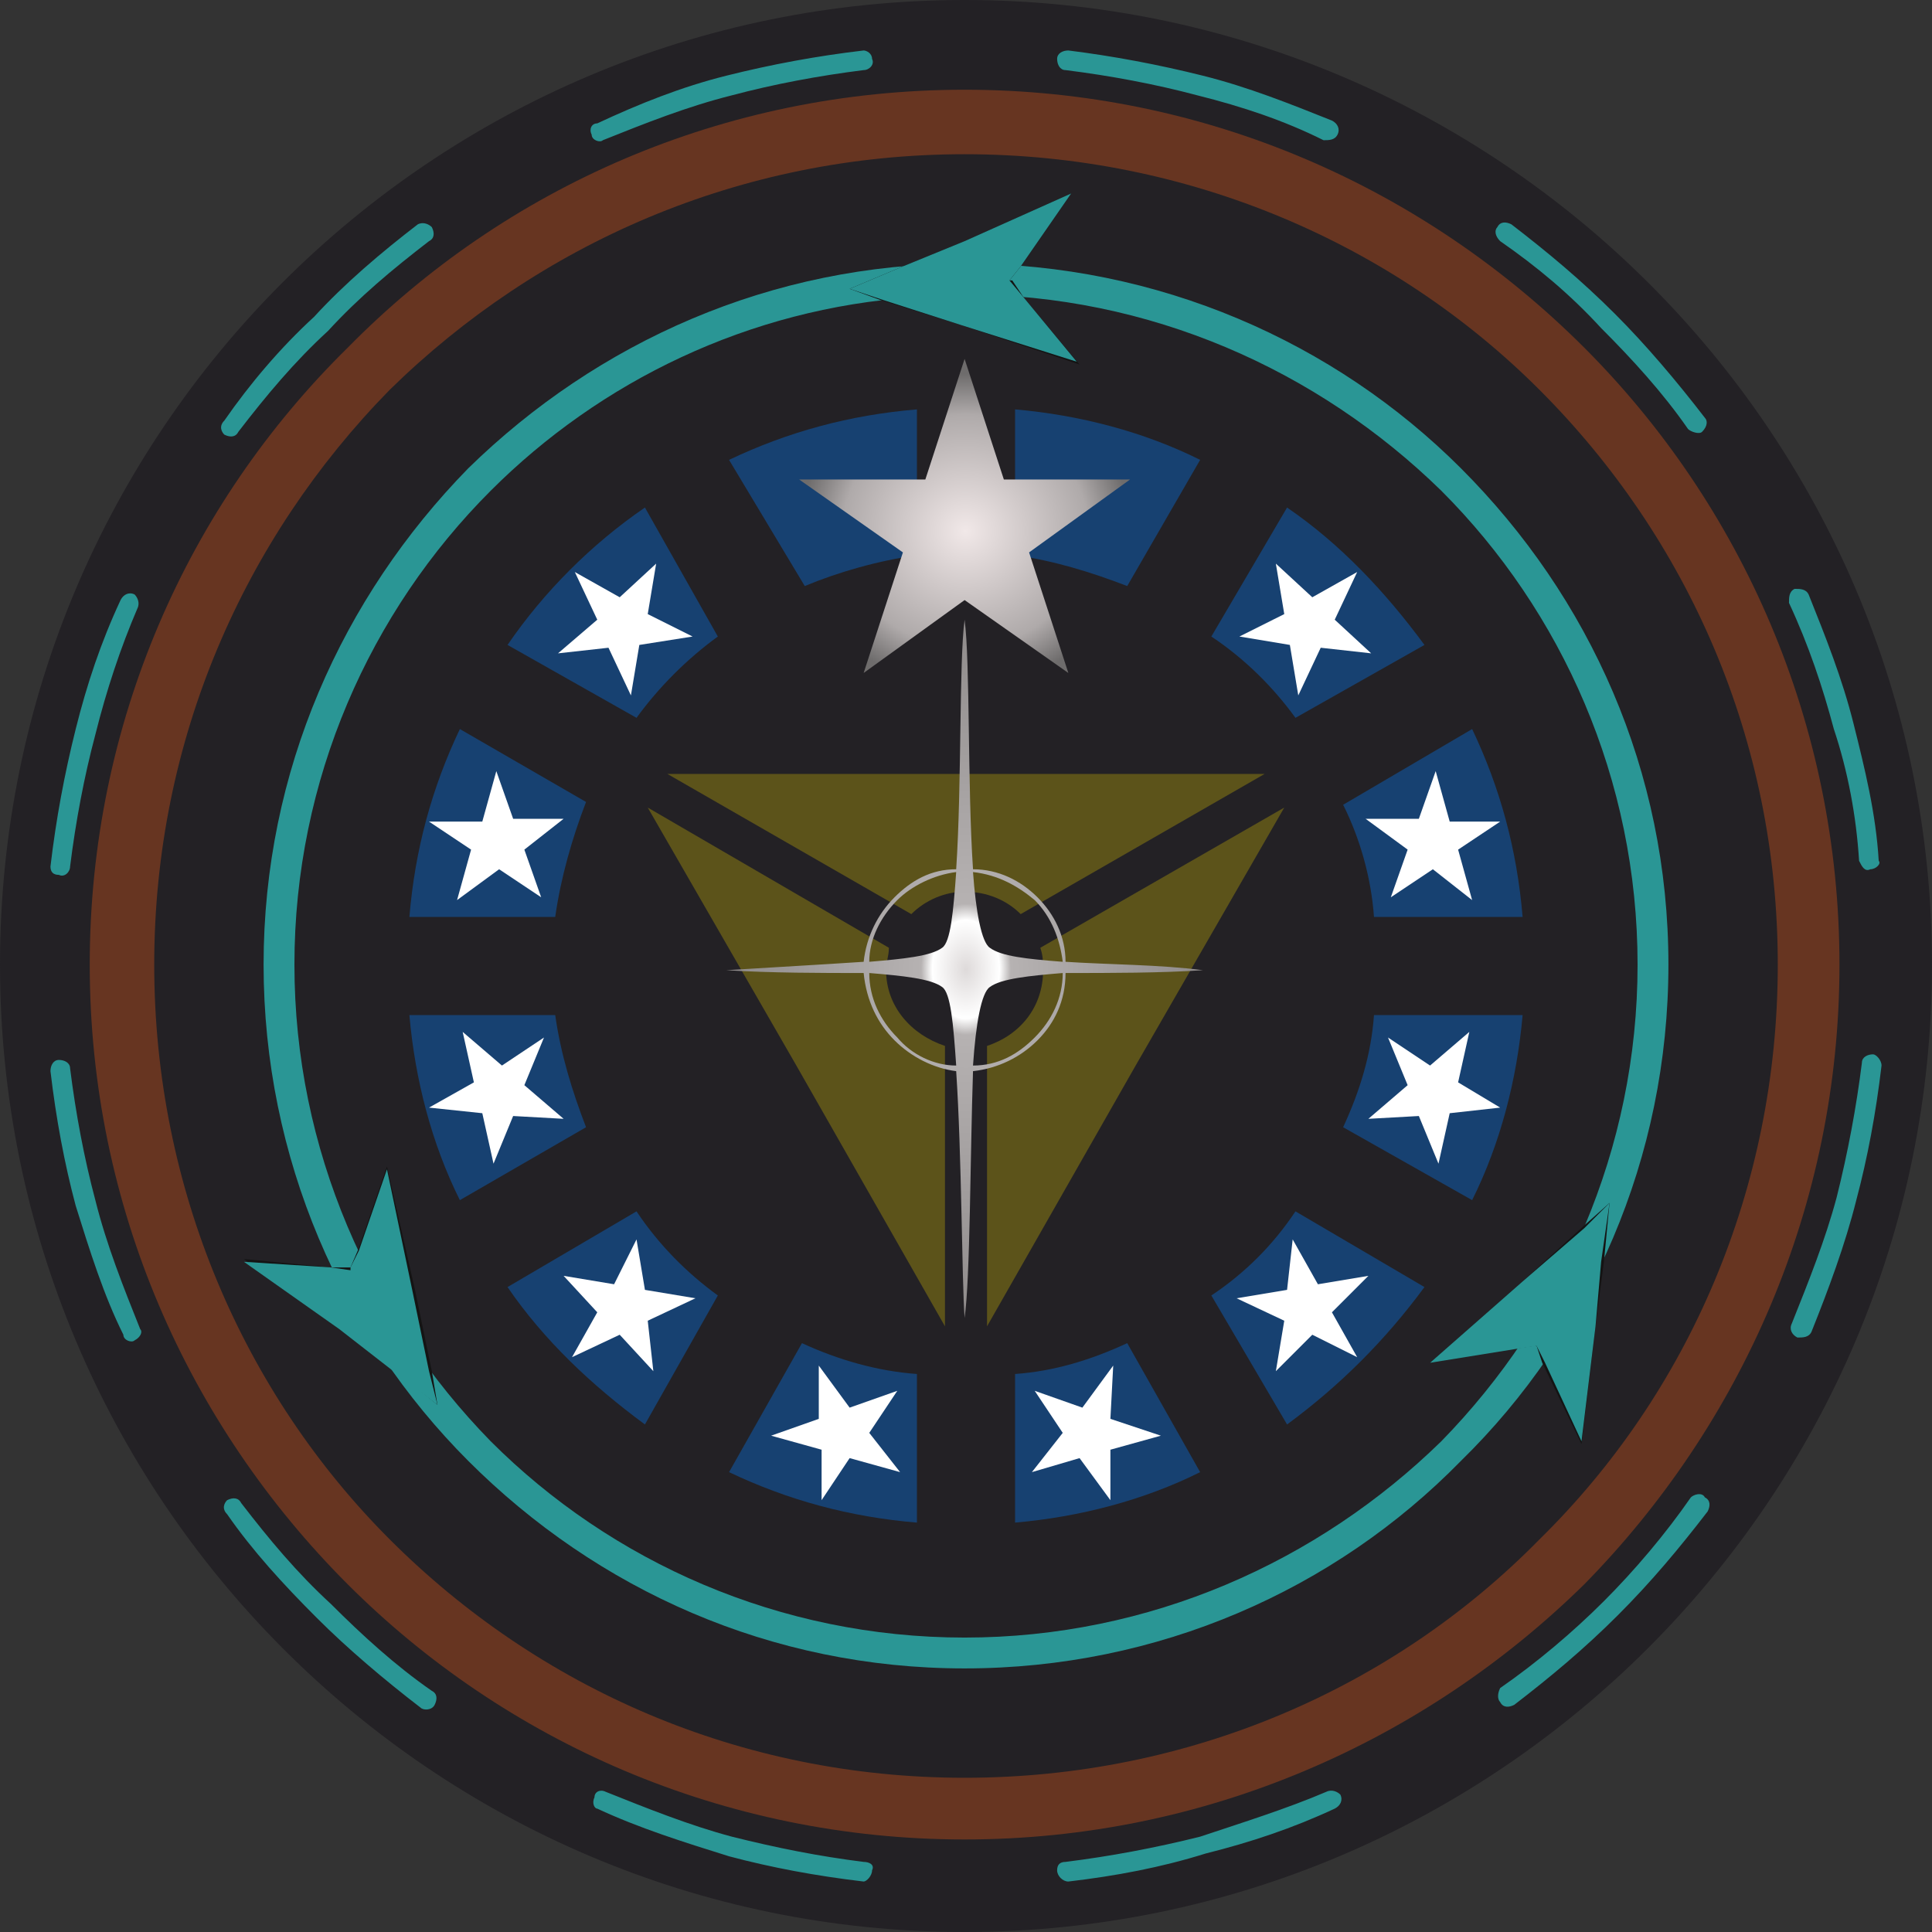 <?xml version="1.0" encoding="UTF-8"?>
<!DOCTYPE svg PUBLIC "-//W3C//DTD SVG 1.1//EN" "http://www.w3.org/Graphics/SVG/1.1/DTD/svg11.dtd">
<!-- Creator: CorelDRAW X8 -->
<svg xmlns="http://www.w3.org/2000/svg" xml:space="preserve" width="1000px" height="1000px" version="1.1" style="shape-rendering:geometricPrecision; text-rendering:geometricPrecision; image-rendering:optimizeQuality; fill-rule:evenodd; clip-rule:evenodd"
viewBox="0 0 689 689"
 xmlns:xlink="http://www.w3.org/1999/xlink">
 <rect x="0" y="0" width="689" height="689" fill="#333333" stroke="none"/>
 <defs>
  <style type="text/css">
   <![CDATA[
    .fil7 {fill:#141414}
    .fil2 {fill:#174171}
    .fil0 {fill:#232125}
    .fil8 {fill:#2A9695}
    .fil1 {fill:#5C531A}
    .fil9 {fill:white}
    .fil3 {fill:#2A9695;fill-rule:nonzero}
    .fil4 {fill:#673521;fill-rule:nonzero}
    .fil6 {fill:url(#id0)}
    .fil5 {fill:url(#id1);fill-rule:nonzero}
   ]]>
  </style>
  <radialGradient id="id0" gradientUnits="userSpaceOnUse" gradientTransform="matrix(1 -0 -0 0.951 0 9)" cx="344.308" cy="189.675" r="58.914" fx="344.308" fy="189.675">
   <stop offset="0" style="stop-opacity:1; stop-color:#F1E8E8"/>
   <stop offset="0.741" style="stop-opacity:1; stop-color:#AFAAAA"/>
   <stop offset="1" style="stop-opacity:1; stop-color:#6E6C6C"/>
  </radialGradient>
  <radialGradient id="id1" gradientUnits="userSpaceOnUse" gradientTransform="matrix(0.684 -0 -0 1 109 0)" cx="344.269" cy="345.682" r="124.489" fx="344.269" fy="345.682">
   <stop offset="0" style="stop-opacity:1; stop-color:#DEDADA"/>
   <stop offset="0.141" style="stop-opacity:1; stop-color:white"/>
   <stop offset="0.188" style="stop-opacity:1; stop-color:#B6B2B2"/>
   <stop offset="1" style="stop-opacity:1; stop-color:#8F8B8B"/>
  </radialGradient>
 </defs>
 <g id="ach-president">
  <path id="ach-president-fon" class="fil0" d="M344 0c190,0 345,154 345,344 0,190 -155,345 -345,345 -190,0 -344,-155 -344,-345 0,-190 154,-344 344,-344z"/>
  <path id="ach-president-big-triangles" class="fil1" d="M352 473l53 -93 53 -92 -87 50c1,3 1,5 1,8 0,13 -8,23 -20,27l0 100zm99 -197l-107 0 -106 0 87 50c5,-5 12,-8 19,-8 8,0 15,3 20,8l87 -50zm-220 12l53 92 53 93 0 -100c-12,-4 -21,-14 -21,-27 0,-3 1,-5 1,-8l-86 -50z"/>
  <path id="ach-president-small-stars-container" class="fil2" d="M362 146c23,2 46,8 66,18l-26 45c-13,-5 -26,-9 -40,-11l0 -52zm97 35c19,13 35,30 49,49l-46 26c-8,-11 -18,-21 -30,-29l27 -46zm66 79c10,21 16,43 18,67l-53 0c-1,-14 -5,-28 -11,-40l46 -27zm18 102c-2,23 -8,46 -18,66l-46 -26c6,-13 10,-26 11,-40l53 0zm-35 97c-14,19 -30,35 -49,49l-27 -46c12,-8 22,-18 30,-30l46 27zm-80 66c-20,10 -43,16 -66,18l0 -53c14,-1 27,-5 40,-11l26 46zm-101 18c-24,-2 -46,-8 -67,-18l26 -46c13,6 27,10 41,11l0 53zm-97 -35c-19,-14 -36,-30 -49,-49l46 -27c8,12 18,22 29,30l-26 46zm-66 -80c-10,-20 -16,-43 -18,-66l52 0c2,14 6,27 11,40l-45 26zm-18 -101c2,-24 8,-46 18,-67l45 26c-5,13 -9,27 -11,41l-52 0zm35 -97c13,-19 30,-36 49,-49l26 46c-11,8 -21,18 -29,29l-46 -26zm79 -66c21,-10 43,-16 67,-18l0 52c-14,2 -28,6 -40,11l-27 -45z"/>
  <path id="ach-president-arrows-circle" class="fil3" d="M344 94c69,0 132,28 177,73 46,46 74,108 74,177 0,69 -28,132 -74,177 -45,46 -108,74 -177,74 -69,0 -131,-28 -177,-74 -45,-45 -73,-108 -73,-177 0,-69 28,-131 73,-177 46,-45 108,-73 177,-73zm170 81c-44,-43 -104,-70 -170,-70 -6,0 -12,0 -18,1 -59,4 -112,30 -151,69 -43,43 -70,103 -70,169 0,66 27,126 70,170 43,43 103,70 169,70 66,0 126,-27 170,-70 43,-44 70,-104 70,-170 0,-66 -27,-126 -70,-169z"/>
  <path id="ach-president-circle-1" class="fil4" d="M344 32c86,0 164,35 221,92 56,56 91,134 91,220 0,86 -35,164 -91,221 -57,56 -135,91 -221,91 -86,0 -164,-35 -220,-91 -57,-57 -92,-135 -92,-221 0,-86 35,-164 92,-220 56,-57 134,-92 220,-92zm205 107c-52,-52 -125,-84 -205,-84 -80,0 -152,32 -205,84 -52,53 -84,125 -84,205 0,80 32,153 84,205 53,53 125,85 205,85 80,0 153,-32 205,-85 53,-52 85,-125 85,-205 0,-80 -32,-152 -85,-205z"/>
  <path id="ach-president-star-ray" class="fil5" d="M347 310c9,0 17,4 23,10 6,6 10,14 10,23 15,1 34,1 49,3 -15,1 -33,1 -49,1 0,10 -4,18 -10,24 -6,6 -14,10 -23,11 -1,30 -1,74 -3,88 -1,-14 -1,-58 -3,-88 -8,-1 -16,-5 -22,-11 -6,-6 -10,-14 -11,-24 -15,0 -33,0 -49,-1 16,-1 34,-2 49,-3 1,-9 5,-17 11,-23 6,-6 13,-10 22,-10 2,-30 1,-74 3,-89 2,15 1,59 3,89zm0 1c1,14 3,25 6,27 4,3 13,4 26,5 -1,-8 -4,-16 -10,-22 -6,-5 -13,-9 -22,-10zm32 36c-12,1 -22,2 -26,5 -3,2 -5,13 -6,28 9,0 16,-4 22,-10 6,-6 10,-14 10,-23zm-38 33c-1,-15 -2,-26 -5,-28 -4,-3 -14,-4 -26,-5 0,9 4,17 10,23 5,6 13,10 21,10zm-31 -37c12,-1 22,-2 26,-5 3,-2 4,-13 5,-27 -8,1 -16,5 -21,10 -6,6 -10,14 -10,22z"/>
  <polygon id="ach-president-main-star" class="fil6" points="344,128 358,171 403,171 367,197 381,240 344,214 308,240 322,197 285,171 330,171 "/>
  <path id="ach-president-dash" class="fil3" d="M380 25c-2,0 -3,-2 -3,-4 0,-2 2,-3 4,-3 16,2 32,5 48,9 16,4 31,10 46,16 2,1 3,3 2,5 -1,2 -3,2 -5,2 -14,-7 -29,-12 -45,-16 -15,-4 -31,-7 -47,-9zm155 61c-2,-2 -2,-4 -1,-5 1,-2 3,-2 5,-1 13,10 25,20 37,32 11,11 22,24 32,37 1,1 1,3 -1,5 -1,1 -4,0 -5,-1 -9,-13 -20,-25 -31,-36 -11,-12 -23,-22 -36,-31zm103 129c0,-2 0,-4 2,-5 2,0 4,0 5,2 6,15 12,30 16,46 4,16 8,32 9,49 1,1 -1,3 -3,3 -2,1 -3,-1 -4,-3 -1,-16 -4,-32 -9,-47 -4,-15 -9,-30 -16,-45zm26 164c0,-2 2,-3 4,-3 1,0 3,2 3,4 -2,17 -5,33 -9,48 -4,16 -10,32 -16,47 -1,2 -3,2 -5,2 -2,-1 -3,-3 -2,-5 6,-15 12,-30 16,-45 4,-16 7,-32 9,-48zm-61 155c1,-1 4,-2 5,0 2,1 2,3 1,5 -10,13 -20,25 -32,37 -12,12 -24,22 -37,32 -2,1 -4,1 -5,-1 -1,-1 -1,-3 0,-5 13,-9 26,-20 37,-31 11,-11 22,-24 31,-37zm-130 105c2,-1 4,0 5,1 1,2 0,4 -2,5 -15,7 -30,12 -46,16 -16,5 -32,8 -49,10 -2,0 -4,-2 -4,-4 0,-2 1,-3 3,-3 16,-2 32,-5 48,-9 15,-5 31,-10 45,-16zm-165 25c2,0 4,1 3,3 0,2 -2,4 -3,4 -17,-2 -33,-5 -48,-9 -16,-5 -32,-10 -47,-17 -1,0 -2,-2 -1,-4 0,-2 2,-3 4,-2 15,6 30,12 45,16 16,4 31,7 47,9zm-154 -61c2,1 2,3 1,5 -1,2 -4,2 -5,1 -13,-10 -26,-21 -37,-32 -12,-12 -23,-24 -32,-37 -2,-2 -1,-4 0,-5 2,-1 4,-1 5,1 10,13 20,25 32,36 11,11 23,22 36,31zm-104 -129c1,1 0,3 -2,4 -1,1 -4,0 -4,-2 -7,-14 -12,-30 -17,-46 -4,-15 -7,-31 -9,-48 0,-2 1,-4 3,-4 2,0 4,1 4,3 2,16 5,32 9,47 4,16 10,31 16,46zm-25 -165c0,2 -2,4 -4,3 -2,0 -3,-1 -3,-3 2,-17 5,-33 9,-49 4,-16 9,-31 16,-46 1,-2 3,-3 5,-2 1,1 2,3 1,5 -6,14 -11,29 -15,45 -4,15 -7,31 -9,47zm60 -155c-1,2 -3,2 -5,1 -1,-1 -2,-3 0,-5 9,-13 20,-26 32,-37 11,-12 24,-23 37,-33 2,-1 4,0 5,1 1,2 1,4 -1,5 -13,10 -25,20 -36,32 -12,11 -22,23 -32,36zm130 -104c-1,1 -4,0 -4,-2 -1,-2 0,-4 2,-4 15,-7 30,-13 46,-17 16,-4 32,-7 49,-9 1,0 3,1 3,3 1,2 -1,4 -3,4 -16,2 -32,5 -47,9 -16,4 -31,10 -46,16z"/>
  <path id="ach-president-arrows-shadow" class="fil7" d="M565 437l-22 20 -33 29 30 -5 7 -1 0 0 1 0 2 6 14 29 5 -42 3 -23 2 -21 -9 8zm-251 -330l29 9 42 14 -20 -24 -4 -6 0 0 -1 0 4 -5 18 -26 -38 17 -22 9 -19 8 11 4zm-160 382l-6 -29 -10 -44 -10 29 -3 7 0 0 0 0 -7 0 -31 -3 34 25 19 14 16 13 -2 -12z"/>
  <path id="ach-president-arrows" class="fil8" d="M87 450l34 24 18 14 17 13 -3 -12 -6 -29 -9 -43 -10 29 -3 6 0 0 0 1 -7 -1 -31 -2zm295 -381l-38 17 -22 9 -19 8 12 4 28 9 41 13 -19 -23 -5 -6 0 0 0 0 4 -5 18 -26zm182 445l5 -41 2 -23 3 -21 -9 9 -22 19 -33 29 31 -5 7 -1 0 0 0 0 3 6 13 28z"/>
  <polygon id="ach-president-small-star-1" class="fil9" points="442,227 460,230 463,248 471,231 489,233 476,221 484,204 468,213 455,201 458,219 "/>
  <polygon id="ach-president-small-star-2" class="fil9" points="487,292 502,303 496,320 511,310 525,321 520,303 535,293 517,293 512,275 506,292 "/>
  <polygon id="ach-president-small-star-3" class="fil9" points="495,370 502,387 488,399 506,398 513,415 517,397 535,395 520,386 524,368 510,380 "/>
  <polygon id="ach-president-small-star-4" class="fil9" points="461,442 459,460 441,463 458,471 455,489 468,476 484,484 475,468 488,455 470,458 "/>
  <polygon id="ach-president-small-star-5" class="fil9" points="397,487 386,502 369,496 379,511 368,525 385,520 396,535 396,517 414,512 396,506 "/>
  <polygon id="ach-president-small-star-10" class="fil9" points="247,227 228,230 225,248 217,231 199,233 213,221 205,204 221,213 234,201 231,219 "/>
  <polygon id="ach-president-small-star-9" class="fil9" points="201,292 187,303 193,320 178,310 163,321 168,303 153,293 172,293 177,275 183,292 "/>
  <polygon id="ach-president-small-star-8" class="fil9" points="194,370 187,387 201,399 183,398 176,415 172,397 153,395 169,386 165,368 179,380 "/>
  <polygon id="ach-president-small-star-7" class="fil9" points="227,442 230,460 248,463 231,471 233,489 221,476 204,484 213,468 201,455 219,458 "/>
  <polygon id="ach-president-small-star-6" class="fil9" points="292,487 303,502 320,496 310,511 321,525 303,520 293,535 293,517 275,512 292,506 "/>
 </g>
</svg>
